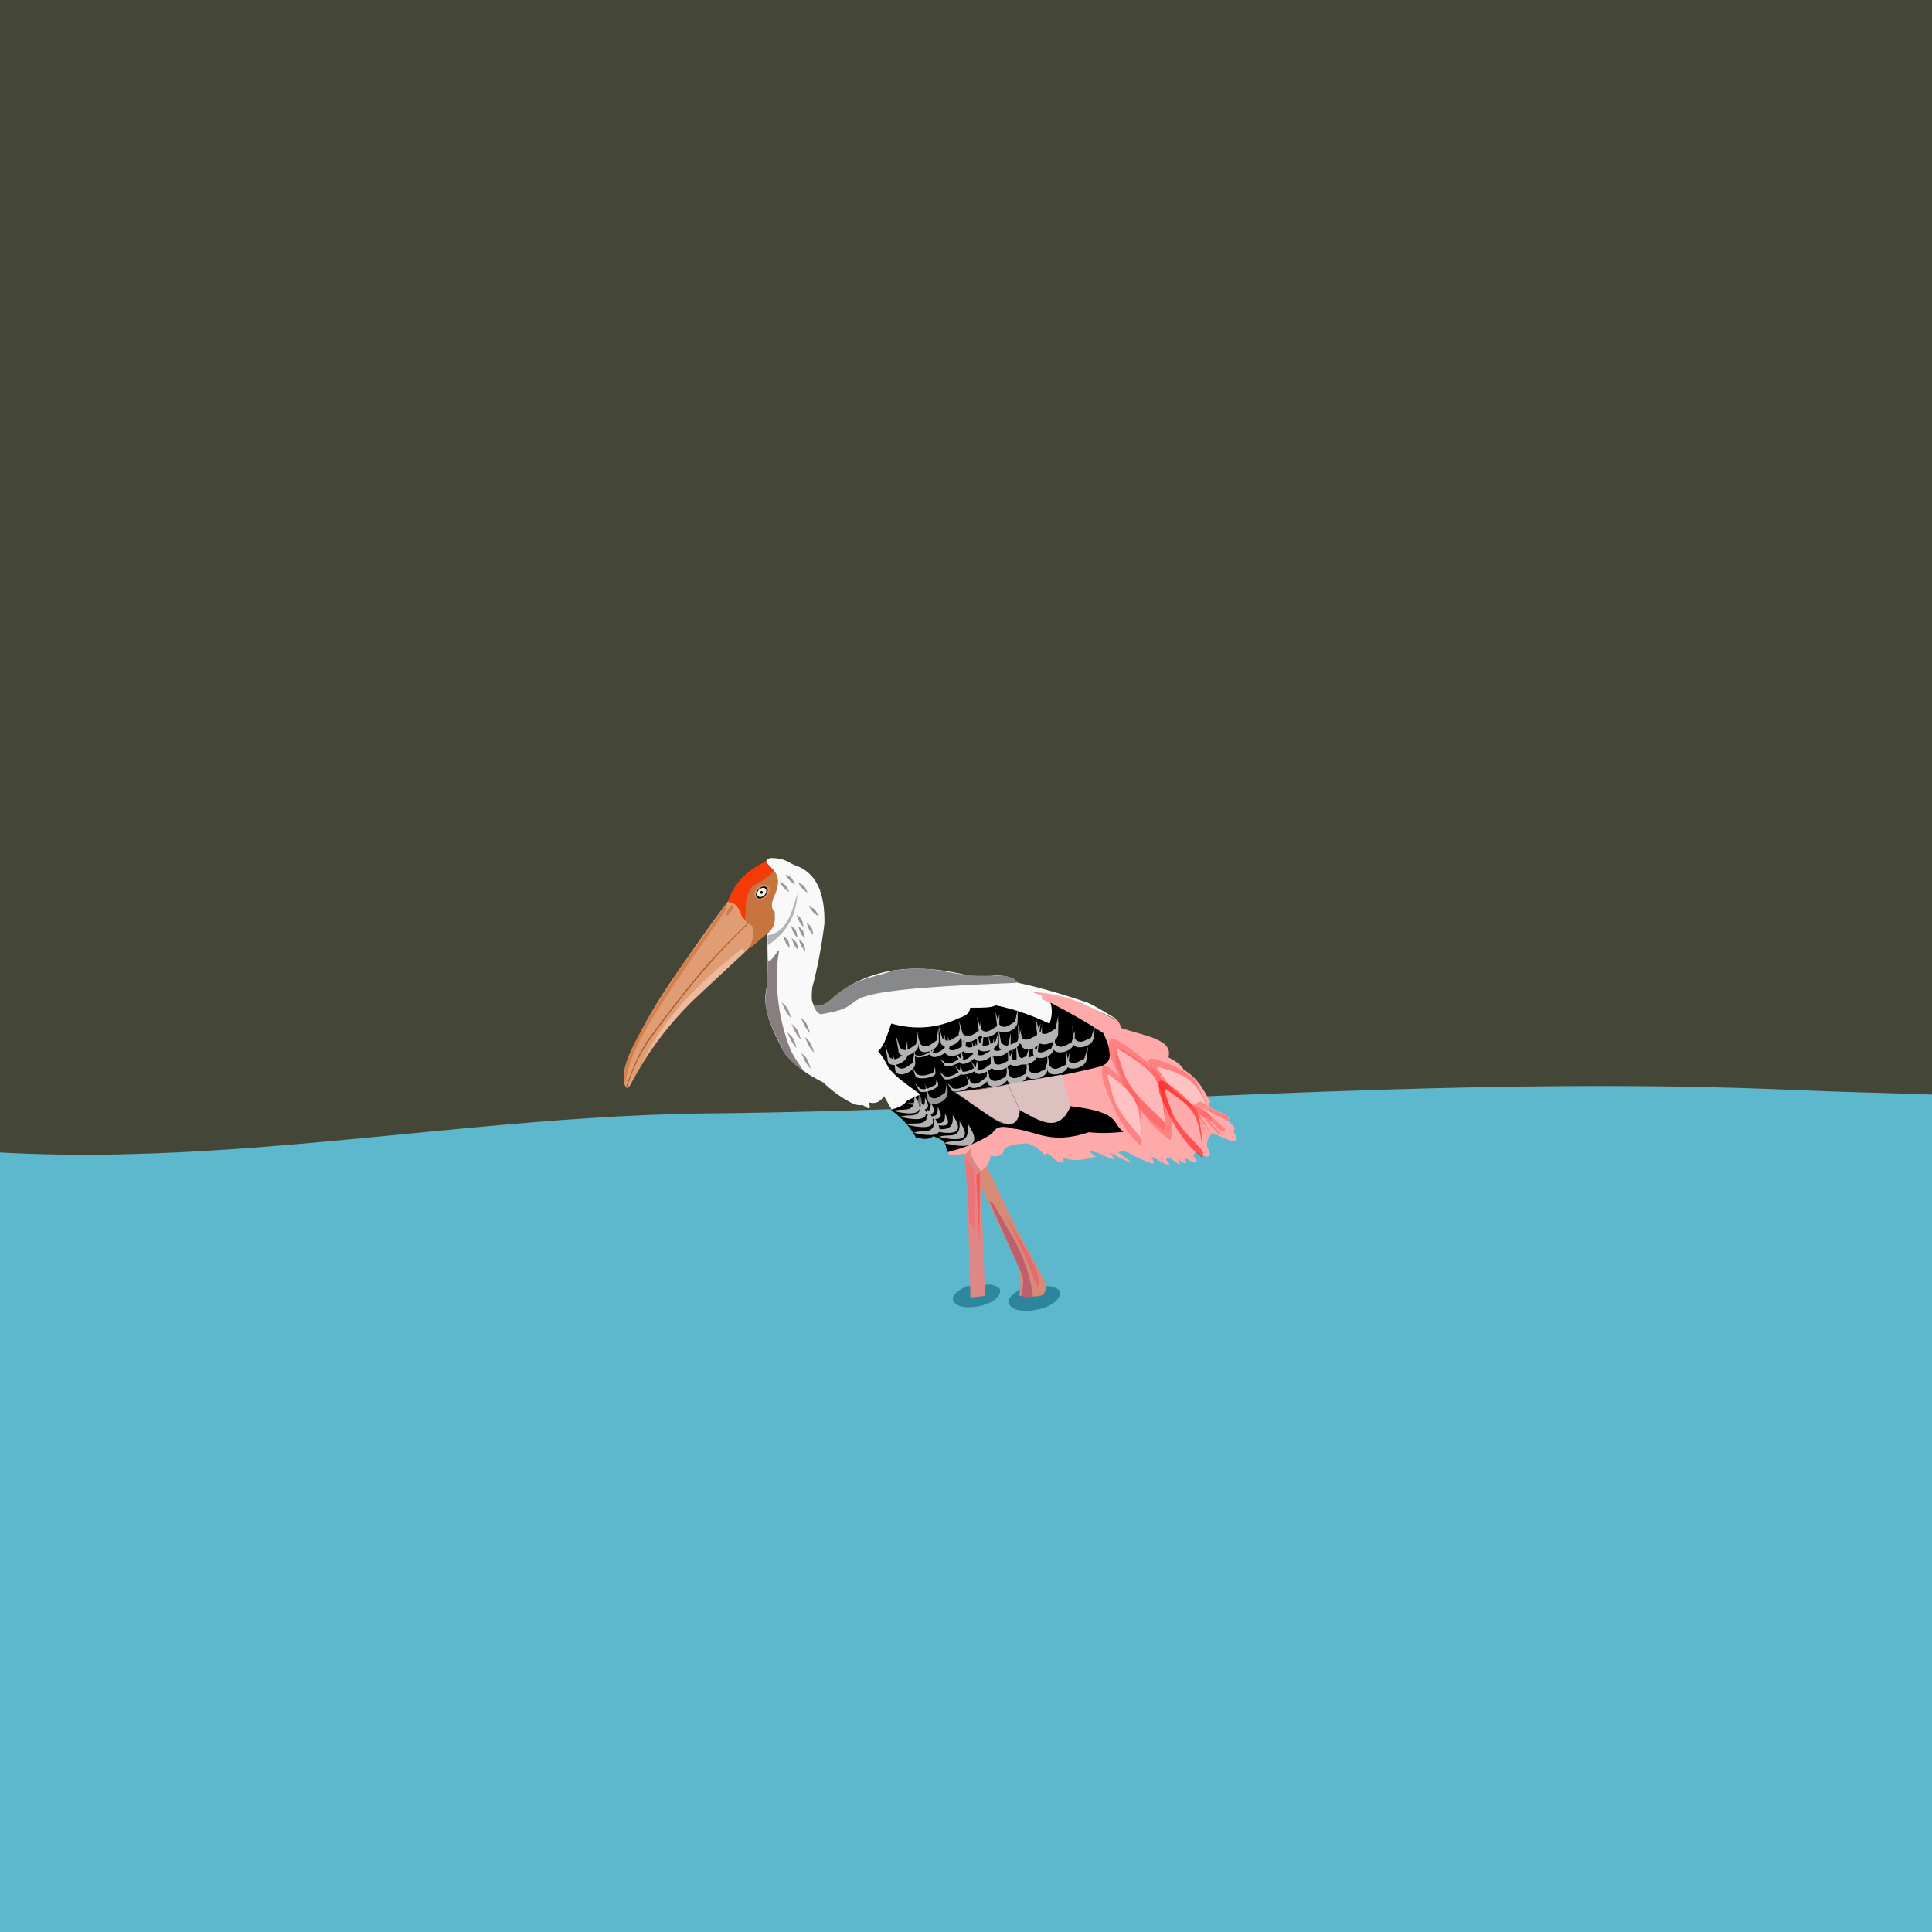 <?xml version="1.0" encoding="UTF-8" standalone="no"?>
<svg
   xmlns:dc="http://purl.org/dc/elements/1.1/"
   xmlns:cc="http://creativecommons.org/ns#"
   xmlns:rdf="http://www.w3.org/1999/02/22-rdf-syntax-ns#"
   xmlns:svg="http://www.w3.org/2000/svg"
   xmlns="http://www.w3.org/2000/svg"
   xmlns:sodipodi="http://sodipodi.sourceforge.net/DTD/sodipodi-0.dtd"
   xmlns:inkscape="http://www.inkscape.org/namespaces/inkscape"
   width="210mm"
   height="210mm"
   viewBox="0 0 210 210"
   version="1.1"
   id="svg8"
   inkscape:version="1.0 (4035a4fb49, 2020-05-01)"
   sodipodi:docname="painted-stork-1.svg"
   inkscape:export-filename="D:\InkScape\birds\Painter-Stork\painted-stork.png"
   inkscape:export-xdpi="483.80951"
   inkscape:export-ydpi="483.80951">
  <rect x="0" y="0" width="210" height="210" fill="#333333" stroke="none"/>
  <defs
     id="defs2" />
  <sodipodi:namedview
     id="base"
     pagecolor="#ffffff"
     bordercolor="#666666"
     borderopacity="1.0"
     inkscape:pageopacity="0.0"
     inkscape:pageshadow="2"
     inkscape:zoom="0.49497475"
     inkscape:cx="305.40144"
     inkscape:cy="405.49772"
     inkscape:document-units="mm"
     inkscape:current-layer="layer8"
     inkscape:document-rotation="0"
     showgrid="false"
     inkscape:window-width="1920"
     inkscape:window-height="1027"
     inkscape:window-x="-8"
     inkscape:window-y="-8"
     inkscape:window-maximized="1"
     inkscape:object-paths="true"
     inkscape:snap-intersection-paths="false"
     width="210mm"
     inkscape:snap-others="false"
     inkscape:snap-nodes="false" />
  <g
     inkscape:groupmode="layer"
     id="layer8"
     inkscape:label="background"
     style="display:inline;opacity:0.959">
    <path
       style="fill:#454837;stroke:#ed0a0a;stroke-width:0;stroke-linecap:butt;stroke-linejoin:miter;stroke-miterlimit:4;stroke-dasharray:none;stroke-opacity:1"
       d="M -15.502,134.517 230.943,126.708 231.455,-8.681 -17.373,-6.891 V 136.307 Z"
       id="path2408" />
    <path
       style="fill:#5fbcd3;stroke:#000000;stroke-width:0;stroke-linecap:butt;stroke-linejoin:miter;stroke-miterlimit:4;stroke-dasharray:none;stroke-opacity:1"
       d="m -26.46,121.02 c 35.592,9.929 68.957,0.362 103.433,0 39.738,-0.417 79.486,-4.307 119.202,-2.5 11.705,0.533 36.625,0.439 35.012,3.929 l 0.267,92.503 -258.182,0.714 z"
       id="path2404"
       sodipodi:nodetypes="caacccc" />
    <path
       style="fill:#2d899f;fill-opacity:0.961;stroke:#000000;stroke-width:0;stroke-linecap:butt;stroke-linejoin:miter;stroke-miterlimit:4;stroke-dasharray:none;stroke-opacity:1"
       d="m 105.019,139.82 c 0,0 -1.639,0.788 -1.444,1.439 0.308,1.031 2.12,0.919 3.162,0.649 0.84,-0.217 2.069,-0.831 1.976,-1.694 -0.044,-0.412 -1.093,-0.59 -1.093,-0.59 z"
       id="path2434"
       sodipodi:nodetypes="caaacc" />
    <path
       style="opacity:0.72;fill:#005a70;fill-opacity:0.722;stroke:#000000;stroke-width:0;stroke-linecap:butt;stroke-linejoin:miter;stroke-miterlimit:4;stroke-dasharray:none;stroke-opacity:1"
       d="m 111.191,140.007 c 0,0 -1.784,0.858 -1.572,1.567 0.336,1.122 2.308,1 3.443,0.707 0.915,-0.236 2.252,-0.905 2.152,-1.844 -0.048,-0.448 -1.19,-0.643 -1.19,-0.643 z"
       id="path2434-9"
       sodipodi:nodetypes="caaacc" />
  </g>
  <g
     inkscape:groupmode="layer"
     id="layer7"
     inkscape:label="legs"
     style="display:inline;opacity:1">
    <path
       style="fill:#d58b74;fill-opacity:1;stroke:#000000;stroke-width:0;stroke-linecap:butt;stroke-linejoin:miter;stroke-miterlimit:4;stroke-dasharray:none;stroke-opacity:1"
       d="m 106.665,125.751 c 0.957,1.639 1.827,3.543 2.697,5.444 1.351,2.901 2.801,5.455 4.238,8.056 0.117,0.346 0.253,0.677 -0.151,1.457 -0.786,0.385 -1.755,0.158 -2.663,0.134 0.277,-1.422 0.162,-2.827 -0.586,-4.204 l -4.79,-10.318 z"
       id="path1722"
       sodipodi:nodetypes="cccccccc" />
    <path
       style="fill:#de8787;stroke:#000000;stroke-width:0;stroke-linecap:butt;stroke-linejoin:miter;stroke-miterlimit:4;stroke-dasharray:none;stroke-opacity:1"
       d="m 104.588,125.282 c 0.65,0.466 0.651,9.835 0.904,15.744 l 1.574,-0.167 c -0.166,-4.673 -0.346,-9.458 -0.452,-13.651 l -0.871,-2.931 z"
       id="path1716"
       sodipodi:nodetypes="cccccc" />
    <path
       style="fill:#ee7377;fill-opacity:1;stroke:#000000;stroke-width:0;stroke-linecap:butt;stroke-linejoin:miter;stroke-miterlimit:4;stroke-dasharray:none;stroke-opacity:1"
       d="m 104.94,126.086 c 0.473,0.248 0.596,0.705 0.871,1.072 0.202,2.183 0.142,4.366 0.184,6.549 l -0.636,-0.905 z"
       id="path1718"
       sodipodi:nodetypes="ccccc" />
    <path
       style="fill:#ff5555;stroke:#000000;stroke-width:0;stroke-linecap:butt;stroke-linejoin:miter;stroke-miterlimit:4;stroke-dasharray:none;stroke-opacity:1"
       d="m 106.515,127.426 -0.402,0.268 0.335,7.571 z"
       id="path1720" />
    <path
       style="fill:#e46c6e;fill-opacity:1;stroke:#000000;stroke-width:0;stroke-linecap:butt;stroke-linejoin:miter;stroke-miterlimit:4;stroke-dasharray:none;stroke-opacity:1"
       d="m 109.142,131.801 c 1.172,2.494 2.552,5.008 3.316,7.461 l 0.403,0.71 c -0.035,-0.579 0.236,-0.518 -0.237,-2.013 -0.869,-1.98 -2.296,-4.1 -3.482,-6.159 z"
       id="path1724"
       sodipodi:nodetypes="ccccc" />
    <path
       style="fill:#be5e6f;fill-opacity:1;stroke:#000000;stroke-width:0;stroke-linecap:butt;stroke-linejoin:miter;stroke-miterlimit:4;stroke-dasharray:none;stroke-opacity:1"
       d="m 111.013,140.802 c 0.219,0.288 0.73,0.2 1.255,0.095 -0.144,-1.35 -0.543,-2.7 -1.042,-4.051 -0.911,-2.195 -1.996,-3.81 -3.032,-5.59 -0.076,-0.237 -0.251,-0.474 -0.639,-0.711 1.063,2.502 2.376,5.379 3.6,8.125 0.192,1.15 -0.09,1.429 -0.142,2.132 z"
       id="path1726"
       sodipodi:nodetypes="ccccccc" />
  </g>
  <g
     inkscape:groupmode="layer"
     id="layer2"
     inkscape:label="beak"
     style="display:inline;opacity:1">
    <path
       style="fill:#e09c72;fill-opacity:1;stroke:#000000;stroke-width:0;stroke-linecap:butt;stroke-linejoin:miter;stroke-miterlimit:4;stroke-dasharray:none;stroke-opacity:1"
       d="m 79.113,97.997 c -1.787,2.314 -3.518,4.852 -5.263,7.334 -1.66,2.39 -3.21,4.818 -4.493,7.334 -1.661,3.064 -1.65,4.17 -1.51,5.125 0.149,0.243 0.192,0.783 0.636,0.201 2.048,-3.879 4.312,-6.709 6.671,-9.075 l 6.334,-5.926 c 0.275,-0.481 0.511,-1.029 0.303,-2.345 C 81.165,100.168 80.527,99.695 80.486,99.003 80.006,98.118 79.562,98.126 79.113,97.997 Z"
       id="path1932"
       sodipodi:nodetypes="cccccccccc" />
    <path
       style="fill:#a95e2b;fill-opacity:1;stroke:#000000;stroke-width:0;stroke-linecap:butt;stroke-linejoin:miter;stroke-miterlimit:4;stroke-dasharray:none;stroke-opacity:1"
       d="m 81.306,100.326 c -4.425,4.073 -7.34,7.935 -10.961,12.808 -1.1,1.692 -1.697,3.318 -2.314,5.04 l 0.086,0.056 c 0.582,-1.691 1.206,-3.329 2.382,-5.049 3.271,-4.54 6.823,-9.018 10.882,-12.805 z"
       id="path1934"
       sodipodi:nodetypes="ccccccc" />
    <path
       style="opacity:0.313;fill:#c12400;fill-opacity:1;stroke:#000000;stroke-width:0;stroke-linecap:butt;stroke-linejoin:miter;stroke-miterlimit:4;stroke-dasharray:none;stroke-opacity:1"
       d="m 79.682,98.382 c -0.392,-0.033 -0.865,0.993 -0.695,1.114 0.322,-0.014 0.828,-1.001 0.695,-1.114 z"
       id="path1732"
       sodipodi:nodetypes="ccc" />
    <path
       style="opacity:0.313;fill:#ffffff;fill-opacity:1;stroke:#000000;stroke-width:0;stroke-linecap:butt;stroke-linejoin:miter;stroke-miterlimit:4;stroke-dasharray:none;stroke-opacity:1"
       d="m 80.741,103.068 c -4.639,3.522 -8.616,7.663 -10.825,12.199 3.269,-5.028 7.171,-8.163 11.038,-11.749 z"
       id="path1736"
       sodipodi:nodetypes="cccc" />
    <path
       style="display:inline;opacity:0.313;fill:#b44800;fill-opacity:1;stroke:#000000;stroke-width:0;stroke-linecap:butt;stroke-linejoin:miter;stroke-miterlimit:4;stroke-dasharray:none;stroke-opacity:1"
       d="m 78.476,98.918 -2.496,3.584 c -2.212,2.802 -3.915,5.725 -5.779,8.609 -1.204,2.244 -2.725,4.372 -2.228,6.733 0.251,-2.454 1.566,-4.829 2.613,-6.65 2.507,-4.06 5.349,-8.048 8.157,-12.043 0.387,-0.718 0.243,-0.811 0.285,-1.122 z"
       id="path1734"
       sodipodi:nodetypes="cccccccc" />
  </g>
  <g
     inkscape:groupmode="layer"
     id="layer3"
     inkscape:label="head"
     style="display:inline;opacity:1">
    <path
       style="fill:#c8743f;fill-opacity:1;stroke:#ce823c;stroke-width:0;stroke-linecap:butt;stroke-linejoin:miter;stroke-miterlimit:4;stroke-dasharray:none;stroke-opacity:1"
       d="m 83.202,93.661 c -2.131,1.097 -3.504,2.54 -4.072,4.353 0.608,0.078 1.078,0.392 1.373,1.006 0.023,0.612 0.674,1.134 1.306,1.659 0.144,1.244 -0.124,1.764 -0.319,2.412 0.903,-0.766 1.863,-1.576 2.379,-2.042 0.301,-0.522 0.409,-1.164 0.353,-1.909 -0.484,-0.48 -0.34,-0.96 -0.167,-1.441 0.769,-1.438 0.909,-2.82 -0.852,-4.037 z"
       id="path2760"
       sodipodi:nodetypes="ccccccccc" />
    <path
       style="fill:#ce8f56;fill-opacity:1;fill-rule:evenodd;stroke:#000000;stroke-width:0;stroke-miterlimit:4;stroke-dasharray:none"
       id="path2764"
       sodipodi:type="arc"
       sodipodi:cx="-6.8501863"
       sodipodi:cy="127.33994"
       sodipodi:rx="0.94599098"
       sodipodi:ry="0.6955747"
       sodipodi:start="0"
       sodipodi:end="6.2826792"
       sodipodi:arc-type="slice"
       d="m -5.904,127.34 a 0.946,0.696 0 0 1 -0.946,0.696 0.946,0.696 0 0 1 -0.946,-0.695 0.946,0.696 0 0 1 0.946,-0.696 0.946,0.696 0 0 1 0.946,0.695 l -0.946,3.5e-4 z"
       transform="rotate(-43.583)" />
    <path
       id="path2766-3"
       style="opacity:1;fill:#000000;fill-opacity:1;fill-rule:evenodd;stroke:#000000;stroke-width:0.037;stroke-miterlimit:4;stroke-dasharray:none"
       d="m 82.921,96.402 a 0.477,0.733 42.865 0 0 -0.463,0.287 0.477,0.733 42.865 0 0 -0.149,0.862 0.477,0.733 42.865 0 0 0.848,-0.213 0.477,0.733 42.865 0 0 0.149,-0.862 l -0.097,0.105 a 0.369,0.567 42.865 0 1 -0.127,0.655 0.369,0.567 42.865 0 1 -0.656,0.165 0.369,0.567 42.865 0 1 0.115,-0.667 0.369,0.567 42.865 0 1 0.656,-0.165 l -0.386,0.416 0.386,-0.416 a 0.369,0.567 42.865 0 1 0.012,0.011 l 0.097,-0.105 a 0.477,0.733 42.865 0 0 -0.386,-0.073 z" />
    <path
       style="opacity:1;fill:#f2f2f2;fill-opacity:1;fill-rule:evenodd;stroke:#000000;stroke-width:0;stroke-miterlimit:4;stroke-dasharray:none"
       id="path2764-3"
       sodipodi:type="arc"
       sodipodi:cx="-6.9011707"
       sodipodi:cy="127.3502"
       sodipodi:rx="0.56471479"
       sodipodi:ry="0.41522792"
       sodipodi:start="0"
       sodipodi:end="6.2826792"
       sodipodi:arc-type="slice"
       d="m -6.336,127.35 a 0.565,0.415 0 0 1 -0.565,0.415 0.565,0.415 0 0 1 -0.565,-0.415 0.565,0.415 0 0 1 0.565,-0.415 0.565,0.415 0 0 1 0.565,0.415 l -0.565,2.1e-4 z"
       transform="rotate(-43.583)" />
    <path
       style="fill:#000000;fill-opacity:1;fill-rule:evenodd;stroke:#000000;stroke-width:0.033;stroke-miterlimit:4;stroke-dasharray:none"
       id="path2789"
       sodipodi:type="arc"
       sodipodi:cx="82.773087"
       sodipodi:cy="96.99807"
       sodipodi:rx="0.12555093"
       sodipodi:ry="0.13824557"
       sodipodi:start="0"
       sodipodi:end="6.2826792"
       sodipodi:arc-type="slice"
       d="m 82.899,96.998 a 0.126,0.138 0 0 1 -0.126,0.138 0.126,0.138 0 0 1 -0.126,-0.138 0.126,0.138 0 0 1 0.126,-0.138 0.126,0.138 0 0 1 0.126,0.138 l -0.126,7e-5 z" />
    <path
       style="fill:#f33a07;fill-opacity:1;stroke:#000000;stroke-width:0;stroke-linecap:butt;stroke-linejoin:miter;stroke-miterlimit:4;stroke-dasharray:none;stroke-opacity:1"
       d="m 83.178,93.664 c -2.694,1.298 -3.466,2.834 -4.048,4.35 0.459,0.187 0.879,-0.05 1.457,1.409 -0.023,0.174 0.188,0.347 0.379,0.521 0.213,-1.205 -0.169,-2.347 0.829,-3.636 0.794,-0.418 1.59,-0.819 2.323,-1.667 -0.151,-0.225 -0.512,-0.527 -0.94,-0.978 z"
       id="path1741"
       sodipodi:nodetypes="ccccccc" />
  </g>
  <g
     inkscape:groupmode="layer"
     id="layer4"
     inkscape:label="neck"
     style="display:inline;opacity:1">
    <path
       style="fill:#f9f9f9;fill-opacity:1;stroke:#000000;stroke-width:0;stroke-linecap:butt;stroke-linejoin:miter;stroke-miterlimit:4;stroke-dasharray:none;stroke-opacity:1"
       d="m 83.252,93.694 c 0.076,-0.168 0.077,-0.353 0.536,-0.435 1.437,7.96e-4 1.83,0.425 2.495,0.738 2.561,0.818 3.385,3.204 3.33,6.383 -0.317,2.542 -0.758,4.867 -1.327,6.967 -0.087,1.282 -0.306,2.715 1.691,1.609 4.025,-3.825 9.343,-4.413 15.511,-2.873 0.949,0.093 1.909,0.07 2.881,-0.082 1.98,0.176 1.854,0.522 2.294,0.822 3.153,0.693 5.37,1.429 7.586,2.164 1.31,0.637 2.24,1.274 3.332,1.911 -1.368,-0.626 -3.148,-1.367 -4.103,-1.878 -1.363,-0.413 -2.651,-0.873 -4.354,-1.074 l -1.055,-0.202 1.136,0.438 c 0.195,0.244 0.082,0.293 0.047,0.391 0.568,0.194 0.787,0.387 1.03,0.581 0.224,1.225 -0.025,1.56 -0.131,2.167 -0.715,-0.308 -1.233,-0.616 -2.226,-0.925 -0.92,-0.34 -2.331,-0.68 -3.754,-1.02 -0.76,0.353 -1.752,0.195 -2.653,0.236 -0.162,0.452 -0.4,0.879 -1.185,1.113 -2.16,1.049 -4.616,1.324 -7.438,0.636 -0.302,0.997 -0.555,2 -1.375,2.937 0.767,0.65 0.829,1.167 1.137,1.731 1.041,1.027 2.293,1.983 3.516,2.95 l -1.541,0.669 c -0.705,0.881 -1.105,0.749 -1.642,1.071 l -0.904,-1.575 c -0.407,0.634 -0.953,0.888 -1.675,0.669 0.412,1.105 -0.209,0.547 -0.637,0.301 -0.562,0.061 -0.854,-0.08 -1.172,-0.202 -1.382,-0.731 -2.329,-1.484 -3.114,-2.246 -1.978,-0.988 -3.38,-2.075 -4.253,-3.251 -1.066,-2.078 -2.173,-4.155 -2.04,-6.232 0.411,-2.331 0.196,-4.483 0.204,-6.7 0.471,-0.409 0.941,-0.82 0.797,-2.37 -0.527,-0.477 -0.285,-1.218 0.094,-2.007 0.805,-2.062 -0.319,-2.574 -1.038,-3.412 z"
       id="path2792"
       sodipodi:nodetypes="ccccccccccccccccccccccccccccccccccccccc" />
    <path
       style="fill:#b3b3b3;stroke:#000000;stroke-width:0;stroke-linecap:butt;stroke-linejoin:miter;stroke-miterlimit:4;stroke-dasharray:none;stroke-opacity:1"
       d="m 83.451,101.682 c 2.18,-0.411 2.602,-2.579 3.233,-4.539 -0.137,2.147 -0.954,4.094 -3.233,5.611 -0.027,-0.331 -0.036,-0.678 0,-1.072 z"
       id="path1728"
       sodipodi:nodetypes="cccc" />
    <path
       style="fill:#887e7f;fill-opacity:1;stroke:#000000;stroke-width:0;stroke-linecap:butt;stroke-linejoin:miter;stroke-miterlimit:4;stroke-dasharray:none;stroke-opacity:1"
       d="m 83.465,104.264 c -0.024,1.423 -0.069,2.823 -0.249,4.074 -0.18,2.099 1.1,4.035 1.978,6.017 0.513,0.834 1.362,1.484 2.215,2.132 -0.483,-0.741 -1.145,-1.583 -1.515,-2.483 -1.418,-3.452 -1.745,-7.764 -1.226,-10.562 0.14,-0.752 -1.021,1.643 -1.203,0.823 z"
       id="path1730"
       sodipodi:nodetypes="ccccssc" />
    <path
       style="fill:#9e9690;fill-opacity:1;stroke:#000000;stroke-width:0;stroke-linecap:butt;stroke-linejoin:miter;stroke-miterlimit:4;stroke-dasharray:none;stroke-opacity:1"
       d="m 86.047,101.955 c 0,0 0.164,0.564 0.308,0.817 0.11,0.193 0.415,0.521 0.415,0.521 0,0 -0.064,-0.573 -0.201,-0.817 -0.121,-0.214 -0.521,-0.521 -0.521,-0.521 z"
       id="path2155"
       sodipodi:nodetypes="cacac" />
    <path
       style="display:inline;opacity:1;fill:#9e9690;fill-opacity:1;stroke:#000000;stroke-width:0;stroke-linecap:butt;stroke-linejoin:miter;stroke-miterlimit:4;stroke-dasharray:none;stroke-opacity:1"
       d="m 86.817,102.068 c 0,0 0.164,0.564 0.308,0.817 0.11,0.193 0.415,0.521 0.415,0.521 0,0 -0.064,-0.573 -0.201,-0.817 -0.121,-0.214 -0.521,-0.521 -0.521,-0.521 z"
       id="path2155-1"
       sodipodi:nodetypes="cacac" />
    <path
       style="display:inline;opacity:1;fill:#9e9690;fill-opacity:1;stroke:#000000;stroke-width:0;stroke-linecap:butt;stroke-linejoin:miter;stroke-miterlimit:4;stroke-dasharray:none;stroke-opacity:1"
       d="m 86.763,100.682 c 0,0 0.164,0.564 0.308,0.817 0.11,0.193 0.415,0.521 0.415,0.521 0,0 -0.064,-0.573 -0.201,-0.817 -0.121,-0.214 -0.521,-0.521 -0.521,-0.521 z"
       id="path2155-1-0"
       sodipodi:nodetypes="cacac" />
    <path
       style="display:inline;opacity:1;fill:#9e9690;fill-opacity:1;stroke:#000000;stroke-width:0;stroke-linecap:butt;stroke-linejoin:miter;stroke-miterlimit:4;stroke-dasharray:none;stroke-opacity:1"
       d="m 85.97,100.611 c 0,0 0.164,0.564 0.308,0.817 0.11,0.193 0.415,0.521 0.415,0.521 0,0 -0.064,-0.573 -0.201,-0.817 -0.121,-0.214 -0.521,-0.521 -0.521,-0.521 z"
       id="path2155-1-5"
       sodipodi:nodetypes="cacac" />
    <path
       style="display:inline;opacity:1;fill:#9e9690;fill-opacity:1;stroke:#000000;stroke-width:0;stroke-linecap:butt;stroke-linejoin:miter;stroke-miterlimit:4;stroke-dasharray:none;stroke-opacity:1"
       d="m 86.609,99.426 c 0,0 0.164,0.564 0.308,0.817 0.11,0.193 0.415,0.521 0.415,0.521 0,0 -0.064,-0.573 -0.201,-0.817 -0.121,-0.214 -0.521,-0.521 -0.521,-0.521 z"
       id="path2155-1-5-3"
       sodipodi:nodetypes="cacac" />
    <path
       style="display:inline;opacity:1;fill:#9e9690;fill-opacity:1;stroke:#000000;stroke-width:0;stroke-linecap:butt;stroke-linejoin:miter;stroke-miterlimit:4;stroke-dasharray:none;stroke-opacity:1"
       d="m 87.675,100.291 c 0,0 0.164,0.564 0.308,0.817 0.11,0.193 0.415,0.521 0.415,0.521 0,0 -0.064,-0.573 -0.201,-0.817 -0.121,-0.214 -0.521,-0.521 -0.521,-0.521 z"
       id="path2155-1-5-3-0"
       sodipodi:nodetypes="cacac" />
    <path
       style="display:inline;opacity:1;fill:#9e9690;fill-opacity:1;stroke:#000000;stroke-width:0;stroke-linecap:butt;stroke-linejoin:miter;stroke-miterlimit:4;stroke-dasharray:none;stroke-opacity:1"
       d="m 85.129,101.712 c 0,0 0.164,0.564 0.308,0.817 0.11,0.193 0.415,0.521 0.415,0.521 0,0 -0.064,-0.573 -0.201,-0.817 -0.121,-0.214 -0.521,-0.521 -0.521,-0.521 z"
       id="path2155-1-5-3-0-6"
       sodipodi:nodetypes="cacac" />
    <path
       style="display:inline;opacity:1;fill:#9e9690;fill-opacity:1;stroke:#000000;stroke-width:0;stroke-linecap:butt;stroke-linejoin:miter;stroke-miterlimit:4;stroke-dasharray:none;stroke-opacity:1"
       d="m 86.036,111.279 c 0,0 0.315,0.761 0.515,1.089 0.153,0.25 0.512,0.653 0.512,0.653 0,0 -0.233,-0.792 -0.426,-1.109 -0.169,-0.278 -0.601,-0.633 -0.601,-0.633 z"
       id="path2155-1-5-3-0-6-1"
       sodipodi:nodetypes="cacac" />
    <path
       style="display:inline;opacity:1;fill:#9e9690;fill-opacity:1;stroke:#000000;stroke-width:0;stroke-linecap:butt;stroke-linejoin:miter;stroke-miterlimit:4;stroke-dasharray:none;stroke-opacity:1"
       d="m 84.972,108.942 c 0,0 0.315,0.761 0.515,1.089 0.153,0.25 0.512,0.653 0.512,0.653 0,0 -0.233,-0.792 -0.426,-1.109 -0.169,-0.278 -0.601,-0.633 -0.601,-0.633 z"
       id="path2155-1-5-3-0-6-1-9"
       sodipodi:nodetypes="cacac" />
    <path
       style="display:inline;opacity:1;fill:#9e9690;fill-opacity:1;stroke:#000000;stroke-width:0;stroke-linecap:butt;stroke-linejoin:miter;stroke-miterlimit:4;stroke-dasharray:none;stroke-opacity:1"
       d="m 87.032,110.576 c 0,0 0.315,0.761 0.515,1.089 0.153,0.25 0.512,0.653 0.512,0.653 0,0 -0.233,-0.792 -0.426,-1.109 -0.169,-0.278 -0.601,-0.633 -0.601,-0.633 z"
       id="path2155-1-5-3-0-6-1-9-9"
       sodipodi:nodetypes="cacac" />
    <path
       style="display:inline;opacity:1;fill:#9e9690;fill-opacity:1;stroke:#000000;stroke-width:0;stroke-linecap:butt;stroke-linejoin:miter;stroke-miterlimit:4;stroke-dasharray:none;stroke-opacity:1"
       d="m 85.583,112.209 c 0,0 0.315,0.761 0.515,1.089 0.153,0.25 0.512,0.653 0.512,0.653 0,0 -0.233,-0.792 -0.426,-1.109 -0.169,-0.278 -0.601,-0.633 -0.601,-0.633 z"
       id="path2155-1-5-3-0-6-1-9-9-0"
       sodipodi:nodetypes="cacac" />
    <path
       style="display:inline;opacity:1;fill:#9e9690;fill-opacity:1;stroke:#000000;stroke-width:0;stroke-linecap:butt;stroke-linejoin:miter;stroke-miterlimit:4;stroke-dasharray:none;stroke-opacity:1"
       d="m 87.476,112.711 c 0,0 0.315,0.761 0.515,1.089 0.153,0.25 0.512,0.653 0.512,0.653 0,0 -0.233,-0.792 -0.426,-1.109 -0.169,-0.278 -0.601,-0.633 -0.601,-0.633 z"
       id="path2155-1-5-3-0-6-1-9-9-0-3"
       sodipodi:nodetypes="cacac" />
    <path
       style="display:inline;opacity:1;fill:#9e9690;fill-opacity:1;stroke:#000000;stroke-width:0;stroke-linecap:butt;stroke-linejoin:miter;stroke-miterlimit:4;stroke-dasharray:none;stroke-opacity:1"
       d="m 87.096,114.443 c 0,0 0.315,0.761 0.515,1.089 0.153,0.25 0.512,0.653 0.512,0.653 0,0 -0.233,-0.792 -0.426,-1.109 -0.169,-0.278 -0.601,-0.633 -0.601,-0.633 z"
       id="path2155-1-5-3-0-6-1-9-9-0-3-2"
       sodipodi:nodetypes="cacac" />
    <path
       style="display:inline;opacity:1;fill:#9e9690;fill-opacity:1;stroke:#000000;stroke-width:0;stroke-linecap:butt;stroke-linejoin:miter;stroke-miterlimit:4;stroke-dasharray:none;stroke-opacity:1"
       d="m 87.929,98.5 c 0,0 0.305,0.502 0.509,0.71 0.156,0.158 0.535,0.396 0.535,0.396 0,0 -0.21,-0.537 -0.406,-0.737 -0.172,-0.176 -0.638,-0.369 -0.638,-0.369 z"
       id="path2155-1-5-3-0-1"
       sodipodi:nodetypes="cacac" />
    <path
       style="display:inline;opacity:1;fill:#9e9690;fill-opacity:1;stroke:#000000;stroke-width:0;stroke-linecap:butt;stroke-linejoin:miter;stroke-miterlimit:4;stroke-dasharray:none;stroke-opacity:1"
       d="m 85.371,95.042 c 0,0 0.305,0.502 0.509,0.71 0.156,0.158 0.535,0.396 0.535,0.396 0,0 -0.21,-0.537 -0.406,-0.737 -0.172,-0.175 -0.638,-0.369 -0.638,-0.369 z"
       id="path2155-1-5-3-0-1-7"
       sodipodi:nodetypes="cacac" />
    <path
       style="display:inline;opacity:1;fill:#9e9690;fill-opacity:1;stroke:#000000;stroke-width:0;stroke-linecap:butt;stroke-linejoin:miter;stroke-miterlimit:4;stroke-dasharray:none;stroke-opacity:1"
       d="m 84.731,95.847 c 0,0 0.305,0.502 0.509,0.71 0.156,0.158 0.535,0.396 0.535,0.396 0,0 -0.21,-0.537 -0.406,-0.737 -0.172,-0.176 -0.638,-0.369 -0.638,-0.369 z"
       id="path2155-1-5-3-0-1-7-5"
       sodipodi:nodetypes="cacac" />
    <path
       style="display:inline;opacity:1;fill:#9e9690;fill-opacity:1;stroke:#000000;stroke-width:0;stroke-linecap:butt;stroke-linejoin:miter;stroke-miterlimit:4;stroke-dasharray:none;stroke-opacity:1"
       d="m 86.744,95.93 c 0,0 0.305,0.502 0.509,0.71 0.156,0.158 0.535,0.396 0.535,0.396 0,0 -0.21,-0.537 -0.406,-0.737 -0.172,-0.175 -0.638,-0.369 -0.638,-0.369 z"
       id="path2155-1-5-3-0-1-7-5-8"
       sodipodi:nodetypes="cacac" />
    <path
       style="fill:#868889;fill-opacity:1;stroke:#000000;stroke-width:0;stroke-linecap:butt;stroke-linejoin:miter;stroke-miterlimit:4;stroke-dasharray:none;stroke-opacity:1"
       d="m 88.45,109.195 c 0.585,0.371 1.036,-0.057 1.527,-0.239 2.797,-2.751 4.814,-2.592 7.11,-3.474 4.125,-0.534 5.43,0.215 7.834,0.465 2.086,0.295 4.063,-0.136 4.869,0.292 0.791,0.352 0.615,0.399 0.873,0.583 -23.788,0.881 -14.337,2.278 -21.435,3.418 -0.56,-0.032 -0.991,-1.347 -0.779,-1.045 z"
       id="path2397"
       sodipodi:nodetypes="cccccccc" />
  </g>
  <g
     inkscape:groupmode="layer"
     id="layer5"
     inkscape:label="body"
     style="display:inline;opacity:1">
    <path
       style="fill:#ffaaaa;stroke:#000000;stroke-width:0;stroke-linecap:butt;stroke-linejoin:miter;stroke-miterlimit:4;stroke-dasharray:none;stroke-opacity:1"
       d="m 97.007,120.693 c 1.169,0.965 2.183,1.925 2.643,2.868 0.679,0.293 1.267,0.17 1.836,-0.046 1.549,0.192 1.399,1.152 1.645,1.931 0.444,0.18 0.925,0.207 1.48,-0.058 0.41,0.212 0.623,-0.331 0.912,-0.58 -0.071,1.009 0.558,1.73 1.111,2.481 0.616,-0.378 0.959,-0.927 1.039,-1.641 0.705,0.062 1.347,0.051 1.415,-0.613 0.46,-0.693 1.568,-0.658 2.558,-0.757 1.262,0.398 1.446,0.853 1.942,1.292 0.134,-0.543 0.757,0.214 1.243,0.605 1.123,0.469 0.694,-0.088 0.723,-0.343 1.319,0.496 2.441,0.181 3.565,-0.129 -1.307,-0.883 -0.349,-0.549 0.391,-0.331 2.149,1.102 1.649,0.533 1.019,-0.118 3.978,2.018 2.093,0.792 0.995,3.3e-4 0.384,-0.185 0.874,-0.182 1.658,0.344 2.626,1.233 2.397,1.032 1.966,0.084 3.249,1.883 1.502,0.472 1.622,0.273 0.174,-0.213 0.374,-0.061 0.568,0.024 1.427,1.096 0.787,0.298 0.746,0.048 1.313,0.951 0.68,0.082 0.687,-0.189 1.802,1.029 1.353,0.378 0.936,-0.248 0.174,-0.234 0.291,-0.677 0.675,-0.13 1.195,0.517 1.298,0.176 0.96,-0.509 -0.361,-0.745 -0.037,-1.302 0.463,-1.812 2.392,1.112 3.192,1.435 2.203,-0.271 0.348,-0.062 0.297,-0.349 -0.58,-1.102 0.825,-0.287 -0.974,-0.921 -2.036,-1.458 -0.076,-0.214 -0.003,-0.386 0.166,-0.533 -0.715,-1.315 -1.403,-2.647 -2.9,-3.507 -0.249,-0.566 -0.95,-0.96 -1.657,-1.351 0.597,-2.005 -2.856,-2.364 -5.162,-3.189 -0.044,-0.279 -0.16,-0.559 -0.381,-0.838 -2.651,-1.069 -4.454,-2.747 -9.294,-3.095 1.068,0.32 1.273,0.563 1.072,0.771 l 1.097,0.562 c 0.143,1.059 -0.009,1.674 -0.219,2.202 -1.629,-0.769 -3.407,-1.489 -5.92,-1.971 -0.538,0.267 -1.513,0.308 -2.697,0.242 -0.109,0.634 -0.526,1.016 -1.249,1.147 -2.702,1.29 -5.056,1.1 -7.337,0.599 -0.318,1.102 -0.683,2.165 -1.375,2.956 0.534,0.587 0.798,1.173 1.121,1.759 1.251,1.34 2.34,1.998 3.491,2.916 -0.422,0.16 -0.99,0.435 -1.516,0.678 -0.224,0.505 -0.978,0.744 -1.625,1.038 z"
       id="path2795"
       sodipodi:nodetypes="cccccccccccccccccccccccccccccccccccccccccccccccc" />
    <path
       style="fill:#000000;stroke:#000000;stroke-width:0.133px;stroke-linecap:butt;stroke-linejoin:miter;stroke-opacity:1"
       d="m 119.872,112.343 c 1.695,3.513 -0.059,3.436 -1.399,3.789 -5.005,1.19 -9.876,1.849 -14.758,2.551 3.084,2.058 6.899,5.579 7.176,2.017 1.967,0.883 4.078,2.733 5.448,-0.4 5.44,0.654 4.44,1.74 5.613,2.679 -1.101,0.107 -2.25,0.165 -3.6,0.021 -4.215,1.418 -5.645,-0.145 -8.29,-0.407 -1.396,-0.412 -1.942,-0.022 -2.274,0.567 -1.409,0.936 -3.015,1.556 -4.738,1.987 -0.329,-0.577 0.156,-1.186 -1.634,-1.706 -0.696,0.509 -1.221,0.207 -1.8,0.165 -0.531,-1.016 -1.383,-2.004 -2.641,-2.957 0.579,-0.182 1.16,-0.317 1.709,-0.987 0.625,-0.314 1.05,-0.495 1.491,-0.686 -1.341,-1.006 -2.906,-2.011 -3.566,-3.017 -0.291,-0.558 -0.566,-1.117 -1.071,-1.675 0.701,-0.717 1.004,-1.869 1.375,-2.947 2.528,0.692 4.982,0.524 7.353,-0.616 0.604,-0.2 1.151,-0.454 1.257,-1.122 1.196,0.005 2.379,0.007 2.68,-0.267 2.523,0.515 4.241,1.268 5.928,2.03 0.192,-0.633 0.378,-1.272 0.169,-2.244 2.07,1.075 3.946,2.149 5.574,3.224 z"
       id="path2797"
       sodipodi:nodetypes="cccccccccccccccccccccccc" />
    <path
       style="opacity:1;fill:none;stroke:#000000;stroke-width:0.133px;stroke-linecap:butt;stroke-linejoin:miter;stroke-opacity:1"
       d="m 101.783,119.535 c 0.952,0.306 1.915,0.852 2.807,-0.295 l 1.622,1.351 -1.492,-0.901 c -1.187,1.242 -1.988,0.68 -2.771,0.034 l -0.118,-0.154 z"
       id="path2836"
       sodipodi:nodetypes="ccccccc" />
    <path
       style="opacity:1;fill:#b3b3b3;stroke:#000000;stroke-width:0;stroke-linecap:butt;stroke-linejoin:miter;stroke-miterlimit:4;stroke-dasharray:none;stroke-opacity:1"
       d="m 99.216,116.084 0.273,0.805 c -0.017,0.575 2.178,0.289 2.191,-0.213 0.002,-0.071 -0.036,-0.699 -0.036,-0.699 l -0.237,0.663 c -0.567,0.145 -1.115,0.447 -1.741,0.118 z"
       id="path208"
       sodipodi:nodetypes="ccscccc" />
    <path
       style="display:inline;opacity:1;fill:#b3b3b3;stroke:#000000;stroke-width:0;stroke-linecap:butt;stroke-linejoin:miter;stroke-miterlimit:4;stroke-dasharray:none;stroke-opacity:1"
       d="m 99.454,117.743 0.413,0.743 c 0.085,0.569 2.194,-0.106 2.117,-0.602 -0.01,-0.07 -0.16,-0.681 -0.16,-0.681 l -0.114,0.695 c -0.532,0.244 -1.017,0.639 -1.692,0.429 z"
       id="path208-3"
       sodipodi:nodetypes="ccscccc" />
    <path
       style="display:inline;opacity:1;fill:#b3b3b3;stroke:#000000;stroke-width:0;stroke-linecap:butt;stroke-linejoin:miter;stroke-miterlimit:4;stroke-dasharray:none;stroke-opacity:1"
       d="m 102.986,117.699 0.413,0.744 c 0.085,0.569 2.194,-0.106 2.117,-0.602 -0.011,-0.07 -0.16,-0.681 -0.16,-0.681 l -0.114,0.695 c -0.532,0.244 -1.017,0.639 -1.692,0.428 z"
       id="path208-3-7"
       sodipodi:nodetypes="ccscccc" />
    <path
       style="display:inline;opacity:1;fill:#b3b3b3;stroke:#000000;stroke-width:0;stroke-linecap:butt;stroke-linejoin:miter;stroke-miterlimit:4;stroke-dasharray:none;stroke-opacity:1"
       d="m 104.993,116.855 0.409,1.095 c 0.085,0.838 2.176,-0.156 2.1,-0.888 -0.011,-0.103 -0.159,-1.004 -0.159,-1.004 l -0.113,1.024 c -0.528,0.36 -1.008,0.942 -1.678,0.631 z"
       id="path208-3-7-9"
       sodipodi:nodetypes="ccscccc" />
    <path
       style="display:inline;opacity:1;fill:#b3b3b3;stroke:#000000;stroke-width:0;stroke-linecap:butt;stroke-linejoin:miter;stroke-miterlimit:4;stroke-dasharray:none;stroke-opacity:1"
       d="m 107.276,115.738 0.041,1.658 c -0.184,1.166 2.092,0.769 2.25,-0.25 0.023,-0.144 0.166,-1.422 0.166,-1.422 l -0.428,1.327 c -0.608,0.247 -1.242,0.814 -1.773,0.095 z"
       id="path208-3-7-9-3"
       sodipodi:nodetypes="ccscccc" />
    <path
       style="display:inline;opacity:1;fill:#b3b3b3;stroke:#000000;stroke-width:0;stroke-linecap:butt;stroke-linejoin:miter;stroke-miterlimit:4;stroke-dasharray:none;stroke-opacity:1"
       d="m 109.407,115.431 0.041,1.658 c -0.183,1.166 2.092,0.769 2.25,-0.25 0.023,-0.144 0.166,-1.422 0.166,-1.422 l -0.428,1.327 c -0.608,0.248 -1.242,0.814 -1.773,0.095 z"
       id="path208-3-7-9-3-5"
       sodipodi:nodetypes="ccscccc" />
    <path
       style="display:inline;opacity:1;fill:#b3b3b3;stroke:#000000;stroke-width:0;stroke-linecap:butt;stroke-linejoin:miter;stroke-miterlimit:4;stroke-dasharray:none;stroke-opacity:1"
       d="m 111.569,114.913 0.041,1.658 c -0.184,1.166 2.092,0.769 2.25,-0.25 0.022,-0.144 0.166,-1.422 0.166,-1.422 l -0.428,1.327 c -0.608,0.248 -1.242,0.814 -1.773,0.095 z"
       id="path208-3-7-9-3-5-1"
       sodipodi:nodetypes="ccscccc" />
    <path
       style="display:inline;opacity:1;fill:#b3b3b3;stroke:#000000;stroke-width:0;stroke-linecap:butt;stroke-linejoin:miter;stroke-miterlimit:4;stroke-dasharray:none;stroke-opacity:1"
       d="m 113.823,114.413 0.042,1.658 c -0.184,1.166 2.092,0.769 2.25,-0.25 0.022,-0.144 0.166,-1.422 0.166,-1.422 l -0.427,1.327 c -0.609,0.247 -1.242,0.814 -1.773,0.095 z"
       id="path208-3-7-9-3-5-1-5"
       sodipodi:nodetypes="ccscccc" />
    <path
       style="display:inline;opacity:1;fill:#b3b3b3;stroke:#000000;stroke-width:0;stroke-linecap:butt;stroke-linejoin:miter;stroke-miterlimit:4;stroke-dasharray:none;stroke-opacity:1"
       d="m 115.816,113.784 0.041,1.658 c -0.184,1.166 2.092,0.769 2.25,-0.25 0.022,-0.144 0.166,-1.422 0.166,-1.422 l -0.428,1.327 c -0.608,0.247 -1.242,0.814 -1.773,0.095 z"
       id="path208-3-7-9-3-5-1-5-2"
       sodipodi:nodetypes="ccscccc" />
    <path
       style="display:inline;opacity:1;fill:#b3b3b3;stroke:#000000;stroke-width:0;stroke-linecap:butt;stroke-linejoin:miter;stroke-miterlimit:4;stroke-dasharray:none;stroke-opacity:1"
       d="m 102.069,116.412 0.446,0.724 c 0.111,0.565 2.187,-0.203 2.088,-0.696 -0.014,-0.07 -0.19,-0.673 -0.19,-0.673 l -0.083,0.699 c -0.52,0.268 -0.987,0.684 -1.671,0.503 z"
       id="path208-3-0"
       sodipodi:nodetypes="ccscccc" />
    <path
       style="display:inline;opacity:1;fill:#b3b3b3;stroke:#000000;stroke-width:0;stroke-linecap:butt;stroke-linejoin:miter;stroke-miterlimit:4;stroke-dasharray:none;stroke-opacity:1"
       d="m 103.808,115.853 0.414,0.743 c 0.086,0.569 2.194,-0.11 2.116,-0.606 -0.011,-0.07 -0.161,-0.681 -0.161,-0.681 l -0.113,0.695 c -0.532,0.245 -1.016,0.641 -1.691,0.431 z"
       id="path208-3-7-5"
       sodipodi:nodetypes="ccscccc" />
    <path
       style="display:inline;opacity:1;fill:#b3b3b3;stroke:#000000;stroke-width:0;stroke-linecap:butt;stroke-linejoin:miter;stroke-miterlimit:4;stroke-dasharray:none;stroke-opacity:1"
       d="m 105.572,115.322 0.411,1.095 c 0.086,0.838 2.176,-0.159 2.098,-0.891 -0.011,-0.103 -0.161,-1.003 -0.161,-1.003 l -0.111,1.024 c -0.527,0.361 -1.007,0.944 -1.677,0.634 z"
       id="path208-3-7-9-8"
       sodipodi:nodetypes="ccscccc" />
    <path
       style="display:inline;opacity:1;fill:#b3b3b3;stroke:#000000;stroke-width:0;stroke-linecap:butt;stroke-linejoin:miter;stroke-miterlimit:4;stroke-dasharray:none;stroke-opacity:1"
       d="m 107.646,113.954 0.044,1.658 c -0.181,1.167 2.093,0.765 2.25,-0.254 0.023,-0.144 0.163,-1.422 0.163,-1.422 l -0.425,1.328 c -0.608,0.249 -1.241,0.817 -1.773,0.098 z"
       id="path208-3-7-9-3-1"
       sodipodi:nodetypes="ccscccc" />
    <path
       style="display:inline;opacity:1;fill:#b3b3b3;stroke:#000000;stroke-width:0;stroke-linecap:butt;stroke-linejoin:miter;stroke-miterlimit:4;stroke-dasharray:none;stroke-opacity:1"
       d="m 109.533,113.481 0.044,1.658 c -0.181,1.167 2.094,0.765 2.25,-0.254 0.022,-0.144 0.163,-1.422 0.163,-1.422 l -0.425,1.328 c -0.608,0.249 -1.241,0.816 -1.773,0.098 z"
       id="path208-3-7-9-3-5-0"
       sodipodi:nodetypes="ccscccc" />
    <path
       style="display:inline;opacity:1;fill:#b3b3b3;stroke:#000000;stroke-width:0;stroke-linecap:butt;stroke-linejoin:miter;stroke-miterlimit:4;stroke-dasharray:none;stroke-opacity:1"
       d="m 110.456,113.341 0.044,1.658 c -0.181,1.167 2.094,0.765 2.25,-0.254 0.022,-0.144 0.163,-1.422 0.163,-1.422 l -0.425,1.328 c -0.608,0.248 -1.241,0.816 -1.773,0.098 z"
       id="path208-3-7-9-3-5-1-1"
       sodipodi:nodetypes="ccscccc" />
    <path
       style="display:inline;opacity:1;fill:#b3b3b3;stroke:#000000;stroke-width:0;stroke-linecap:butt;stroke-linejoin:miter;stroke-miterlimit:4;stroke-dasharray:none;stroke-opacity:1"
       d="m 112.248,112.636 0.044,1.658 c -0.181,1.167 2.094,0.765 2.25,-0.254 0.022,-0.144 0.163,-1.422 0.163,-1.422 L 114.28,113.946 c -0.608,0.249 -1.241,0.817 -1.773,0.098 z"
       id="path208-3-7-9-3-5-1-5-6"
       sodipodi:nodetypes="ccscccc" />
    <path
       style="display:inline;opacity:1;fill:#b3b3b3;stroke:#000000;stroke-width:0;stroke-linecap:butt;stroke-linejoin:miter;stroke-miterlimit:4;stroke-dasharray:none;stroke-opacity:1"
       d="m 114.428,112.02 0.044,1.658 c -0.181,1.167 2.093,0.765 2.25,-0.254 0.022,-0.144 0.163,-1.422 0.163,-1.422 l -0.425,1.328 c -0.608,0.249 -1.241,0.817 -1.773,0.098 z"
       id="path208-3-7-9-3-5-1-5-2-4"
       sodipodi:nodetypes="ccscccc" />
    <path
       style="display:inline;opacity:1;fill:#b3b3b3;stroke:#000000;stroke-width:0;stroke-linecap:butt;stroke-linejoin:miter;stroke-miterlimit:4;stroke-dasharray:none;stroke-opacity:1"
       d="m 116.567,111.472 0.044,1.658 c -0.181,1.167 2.094,0.765 2.25,-0.254 0.022,-0.144 0.163,-1.422 0.163,-1.422 l -0.425,1.328 c -0.608,0.249 -1.241,0.817 -1.773,0.098 z"
       id="path208-3-7-9-3-5-1-5-2-4-0"
       sodipodi:nodetypes="ccscccc" />
    <path
       style="display:inline;opacity:1;fill:#b3b3b3;stroke:#000000;stroke-width:0;stroke-linecap:butt;stroke-linejoin:miter;stroke-miterlimit:4;stroke-dasharray:none;stroke-opacity:1"
       d="m 102.167,115.041 0.486,0.698 c 0.143,0.557 2.172,-0.328 2.045,-0.814 -0.017,-0.069 -0.228,-0.661 -0.228,-0.661 l -0.044,0.703 c -0.504,0.297 -0.946,0.739 -1.639,0.598 z"
       id="path208-3-7-5-4"
       sodipodi:nodetypes="ccscccc" />
    <path
       style="display:inline;opacity:1;fill:#b3b3b3;stroke:#000000;stroke-width:0;stroke-linecap:butt;stroke-linejoin:miter;stroke-miterlimit:4;stroke-dasharray:none;stroke-opacity:1"
       d="m 103.786,114.318 0.518,1.048 c 0.169,0.825 2.149,-0.376 1.999,-1.096 -0.021,-0.102 -0.26,-0.982 -0.26,-0.982 l -0.008,1.03 c -0.488,0.412 -0.907,1.039 -1.605,0.798 z"
       id="path208-3-7-9-8-6"
       sodipodi:nodetypes="ccscccc" />
    <path
       style="display:inline;opacity:1;fill:#b3b3b3;stroke:#000000;stroke-width:0;stroke-linecap:butt;stroke-linejoin:miter;stroke-miterlimit:4;stroke-dasharray:none;stroke-opacity:1"
       d="m 105.601,113.047 0.209,1.646 c -0.064,1.179 2.159,0.553 2.213,-0.477 0.007,-0.146 0.02,-1.431 0.02,-1.431 l -0.291,1.364 c -0.58,0.308 -1.153,0.936 -1.755,0.275 z"
       id="path208-3-7-9-3-1-3"
       sodipodi:nodetypes="ccscccc" />
    <path
       style="display:inline;opacity:1;fill:#b3b3b3;stroke:#000000;stroke-width:0;stroke-linecap:butt;stroke-linejoin:miter;stroke-miterlimit:4;stroke-dasharray:none;stroke-opacity:1"
       d="m 107.424,112.556 0.209,1.646 c -0.064,1.179 2.159,0.553 2.213,-0.477 0.007,-0.146 0.021,-1.432 0.021,-1.432 l -0.291,1.364 c -0.58,0.308 -1.153,0.936 -1.755,0.275 z"
       id="path208-3-7-9-3-5-0-6"
       sodipodi:nodetypes="ccscccc" />
    <path
       style="display:inline;opacity:1;fill:#b3b3b3;stroke:#000000;stroke-width:0;stroke-linecap:butt;stroke-linejoin:miter;stroke-miterlimit:4;stroke-dasharray:none;stroke-opacity:1"
       d="m 110.812,111.771 0.209,1.646 c -0.064,1.179 2.159,0.553 2.213,-0.477 0.007,-0.146 0.02,-1.432 0.02,-1.432 l -0.291,1.364 c -0.58,0.308 -1.153,0.936 -1.755,0.275 z"
       id="path208-3-7-9-3-5-1-5-6-8"
       sodipodi:nodetypes="ccscccc" />
    <path
       style="display:inline;opacity:1;fill:#b3b3b3;stroke:#000000;stroke-width:0;stroke-linecap:butt;stroke-linejoin:miter;stroke-miterlimit:4;stroke-dasharray:none;stroke-opacity:1"
       d="m 112.592,111.236 0.209,1.646 c -0.064,1.179 2.159,0.553 2.213,-0.477 0.007,-0.146 0.021,-1.432 0.021,-1.432 l -0.291,1.364 c -0.58,0.308 -1.153,0.936 -1.755,0.275 z"
       id="path208-3-7-9-3-5-1-5-2-4-1"
       sodipodi:nodetypes="ccscccc" />
    <path
       style="display:inline;opacity:1;fill:#b3b3b3;stroke:#000000;stroke-width:0;stroke-linecap:butt;stroke-linejoin:miter;stroke-miterlimit:4;stroke-dasharray:none;stroke-opacity:1"
       d="m 112.577,110.718 0.209,1.646 c -0.064,1.179 2.159,0.553 2.213,-0.477 0.007,-0.146 0.02,-1.432 0.02,-1.432 l -0.291,1.364 c -0.58,0.308 -1.153,0.936 -1.755,0.275 z"
       id="path208-3-7-9-3-5-1-5-2-4-0-6"
       sodipodi:nodetypes="ccscccc" />
    <path
       style="display:inline;opacity:1;fill:#b3b3b3;stroke:#000000;stroke-width:0.133px;stroke-linecap:butt;stroke-linejoin:miter;stroke-opacity:1"
       d="m 98.999,114.04 0.414,0.743 c 0.086,0.569 2.194,-0.11 2.116,-0.606 -0.011,-0.07 -0.161,-0.681 -0.161,-0.681 l -0.113,0.695 c -0.532,0.245 -1.016,0.641 -1.691,0.431 z"
       id="path208-3-7-5-1"
       sodipodi:nodetypes="ccscccc" />
    <path
       style="display:inline;opacity:1;fill:#b3b3b3;stroke:#000000;stroke-width:0;stroke-linecap:butt;stroke-linejoin:miter;stroke-miterlimit:4;stroke-dasharray:none;stroke-opacity:1"
       d="m 100.716,113.486 0.411,1.095 c 0.086,0.838 2.176,-0.16 2.098,-0.891 -0.011,-0.103 -0.161,-1.003 -0.161,-1.003 l -0.112,1.024 c -0.527,0.361 -1.006,0.944 -1.677,0.634 z"
       id="path208-3-7-9-8-9"
       sodipodi:nodetypes="ccscccc" />
    <path
       style="display:inline;opacity:1;fill:#b3b3b3;stroke:#000000;stroke-width:0;stroke-linecap:butt;stroke-linejoin:miter;stroke-miterlimit:4;stroke-dasharray:none;stroke-opacity:1"
       d="m 102.647,112.403 0.044,1.658 c -0.181,1.166 2.094,0.765 2.25,-0.254 0.022,-0.144 0.163,-1.422 0.163,-1.422 l -0.425,1.328 c -0.608,0.249 -1.241,0.816 -1.773,0.098 z"
       id="path208-3-7-9-3-1-8"
       sodipodi:nodetypes="ccscccc" />
    <path
       style="display:inline;opacity:1;fill:#b3b3b3;stroke:#000000;stroke-width:0;stroke-linecap:butt;stroke-linejoin:miter;stroke-miterlimit:4;stroke-dasharray:none;stroke-opacity:1"
       d="m 104.511,112.095 0.044,1.658 c -0.181,1.167 2.094,0.765 2.25,-0.254 0.021,-0.144 0.163,-1.422 0.163,-1.422 l -0.425,1.328 c -0.608,0.249 -1.241,0.816 -1.773,0.098 z"
       id="path208-3-7-9-3-5-0-8"
       sodipodi:nodetypes="ccscccc" />
    <path
       style="display:inline;opacity:1;fill:#b3b3b3;stroke:#000000;stroke-width:0;stroke-linecap:butt;stroke-linejoin:miter;stroke-miterlimit:4;stroke-dasharray:none;stroke-opacity:1"
       d="m 106.168,111.908 0.044,1.658 c -0.181,1.167 2.094,0.765 2.25,-0.254 0.021,-0.144 0.163,-1.422 0.163,-1.422 l -0.425,1.328 c -0.608,0.249 -1.241,0.816 -1.773,0.098 z"
       id="path208-3-7-9-3-5-1-1-7"
       sodipodi:nodetypes="ccscccc" />
    <path
       style="display:inline;opacity:1;fill:#b3b3b3;stroke:#000000;stroke-width:0;stroke-linecap:butt;stroke-linejoin:miter;stroke-miterlimit:4;stroke-dasharray:none;stroke-opacity:1"
       d="m 108.552,111.89 0.044,1.658 c -0.181,1.167 2.094,0.765 2.25,-0.254 0.022,-0.144 0.163,-1.422 0.163,-1.422 l -0.425,1.328 c -0.608,0.249 -1.241,0.816 -1.773,0.098 z"
       id="path208-3-7-9-3-5-1-5-6-9"
       sodipodi:nodetypes="ccscccc" />
    <path
       style="display:inline;opacity:1;fill:#b3b3b3;stroke:#000000;stroke-width:0;stroke-linecap:butt;stroke-linejoin:miter;stroke-miterlimit:4;stroke-dasharray:none;stroke-opacity:1"
       d="m 110.644,111.246 0.044,1.658 c -0.181,1.167 2.094,0.765 2.25,-0.254 0.021,-0.144 0.163,-1.422 0.163,-1.422 l -0.425,1.328 c -0.608,0.249 -1.241,0.816 -1.773,0.098 z"
       id="path208-3-7-9-3-5-1-5-2-4-0-4"
       sodipodi:nodetypes="ccscccc" />
    <path
       style="display:inline;opacity:1;fill:#b3b3b3;stroke:#000000;stroke-width:0;stroke-linecap:butt;stroke-linejoin:miter;stroke-miterlimit:4;stroke-dasharray:none;stroke-opacity:1"
       d="m 102.023,111.454 0.209,1.646 c -0.064,1.179 2.159,0.553 2.213,-0.477 0.007,-0.146 0.02,-1.432 0.02,-1.432 l -0.291,1.364 c -0.58,0.308 -1.153,0.936 -1.754,0.275 z"
       id="path208-3-7-9-3-5-0-6-4"
       sodipodi:nodetypes="ccscccc" />
    <path
       style="display:inline;opacity:1;fill:#b3b3b3;stroke:#000000;stroke-width:0;stroke-linecap:butt;stroke-linejoin:miter;stroke-miterlimit:4;stroke-dasharray:none;stroke-opacity:1"
       d="m 104.246,110.96 0.209,1.646 c -0.064,1.179 2.159,0.553 2.213,-0.477 0.007,-0.146 0.02,-1.432 0.02,-1.432 l -0.291,1.364 c -0.58,0.308 -1.153,0.936 -1.755,0.275 z"
       id="path208-3-7-9-3-5-1-1-1-8"
       sodipodi:nodetypes="ccscccc" />
    <path
       style="display:inline;opacity:1;fill:#b3b3b3;stroke:#000000;stroke-width:0;stroke-linecap:butt;stroke-linejoin:miter;stroke-miterlimit:4;stroke-dasharray:none;stroke-opacity:1"
       d="m 106.192,110.457 0.209,1.646 c -0.064,1.179 2.159,0.553 2.213,-0.477 0.007,-0.146 0.021,-1.432 0.021,-1.432 l -0.291,1.364 c -0.58,0.308 -1.153,0.936 -1.755,0.275 z"
       id="path208-3-7-9-3-5-1-5-6-8-7"
       sodipodi:nodetypes="ccscccc" />
    <path
       style="display:inline;opacity:1;fill:#b3b3b3;stroke:#000000;stroke-width:0;stroke-linecap:butt;stroke-linejoin:miter;stroke-miterlimit:4;stroke-dasharray:none;stroke-opacity:1"
       d="m 108.186,109.945 0.209,1.646 c -0.064,1.179 2.16,0.553 2.213,-0.477 0.007,-0.146 0.02,-1.432 0.02,-1.432 l -0.291,1.364 c -0.58,0.308 -1.153,0.936 -1.754,0.275 z"
       id="path208-3-7-9-3-5-1-5-2-4-1-4"
       sodipodi:nodetypes="ccscccc" />
    <path
       style="display:inline;opacity:1;fill:#b3b3b3;stroke:#000000;stroke-width:0;stroke-linecap:butt;stroke-linejoin:miter;stroke-miterlimit:4;stroke-dasharray:none;stroke-opacity:1"
       d="m 97.362,112.518 0.288,1.634 c -0.007,1.181 2.183,0.448 2.188,-0.583 3.23e-4,-0.146 -0.048,-1.431 -0.048,-1.431 l -0.225,1.376 c -0.565,0.335 -1.107,0.99 -1.739,0.359 z"
       id="path208-3-7-9-3-1-3-9-6"
       sodipodi:nodetypes="ccscccc" />
    <path
       style="display:inline;opacity:1;fill:#b3b3b3;stroke:#000000;stroke-width:0;stroke-linecap:butt;stroke-linejoin:miter;stroke-miterlimit:4;stroke-dasharray:none;stroke-opacity:1"
       d="m 96.191,113.513 0.288,1.634 c -0.007,1.181 2.183,0.448 2.188,-0.583 6.88e-4,-0.146 -0.048,-1.431 -0.048,-1.431 l -0.225,1.376 c -0.565,0.335 -1.107,0.99 -1.739,0.359 z"
       id="path208-3-7-9-3-5-0-6-4-7"
       sodipodi:nodetypes="ccscccc" />
    <path
       style="display:inline;opacity:1;fill:#b3b3b3;stroke:#000000;stroke-width:0;stroke-linecap:butt;stroke-linejoin:miter;stroke-miterlimit:4;stroke-dasharray:none;stroke-opacity:1"
       d="m 99.578,112.119 0.288,1.634 c -0.007,1.18 2.183,0.448 2.188,-0.583 3.3e-4,-0.146 -0.048,-1.431 -0.048,-1.431 l -0.225,1.376 c -0.565,0.335 -1.107,0.99 -1.739,0.359 z"
       id="path208-3-7-9-3-5-0-6-4-7-4"
       sodipodi:nodetypes="ccscccc" />
    <path
       style="display:inline;opacity:1;fill:#b3b3b3;stroke:#000000;stroke-width:0;stroke-linecap:butt;stroke-linejoin:miter;stroke-miterlimit:4;stroke-dasharray:none;stroke-opacity:1"
       d="m 97.007,114.534 0.288,1.634 c -0.007,1.181 2.183,0.448 2.188,-0.583 3.23e-4,-0.146 -0.048,-1.431 -0.048,-1.431 l -0.225,1.376 c -0.565,0.335 -1.107,0.991 -1.74,0.359 z"
       id="path208-3-7-9-3-5-0-6-4-7-6"
       sodipodi:nodetypes="ccscccc" />
    <path
       style="display:inline;opacity:0.586;fill:#ffffff;stroke:#000000;stroke-width:0;stroke-linecap:butt;stroke-linejoin:miter;stroke-miterlimit:4;stroke-dasharray:none;stroke-opacity:1"
       d="m 100.534,117.771 0.288,1.634 c -0.007,1.181 2.183,0.448 2.188,-0.583 3.2e-4,-0.146 -0.048,-1.431 -0.048,-1.431 l -0.225,1.376 c -0.565,0.335 -1.107,0.99 -1.739,0.359 z"
       id="path208-3-7-9-3-5-0-6-4-7-6-7"
       sodipodi:nodetypes="ccscccc" />
    <path
       style="opacity:1;fill:#b3b3b3;stroke:#000000;stroke-width:0;stroke-linecap:butt;stroke-linejoin:miter;stroke-miterlimit:4;stroke-dasharray:none;stroke-opacity:1"
       d="m 100.638,121.461 c 0.471,-0.298 1.407,0.304 1.279,-1.149 0.851,1.406 -0.005,1.481 -1.279,1.149 z"
       id="path621"
       sodipodi:nodetypes="ccc" />
    <path
       style="display:inline;opacity:1;fill:#b3b3b3;stroke:#000000;stroke-width:0;stroke-linecap:butt;stroke-linejoin:miter;stroke-miterlimit:4;stroke-dasharray:none;stroke-opacity:1"
       d="m 99.876,120.961 c 0.471,-0.297 1.407,0.304 1.279,-1.149 0.851,1.406 -0.005,1.481 -1.279,1.149 z"
       id="path621-3"
       sodipodi:nodetypes="ccc" />
    <path
       style="display:inline;opacity:1;fill:#b3b3b3;stroke:#000000;stroke-width:0;stroke-linecap:butt;stroke-linejoin:miter;stroke-miterlimit:4;stroke-dasharray:none;stroke-opacity:1"
       d="m 99.249,120.445 c 0.471,-0.298 1.407,0.304 1.279,-1.149 0.851,1.406 -0.005,1.481 -1.279,1.149 z"
       id="path621-3-2"
       sodipodi:nodetypes="ccc" />
    <path
       style="display:inline;opacity:0.586;fill:#b3b3b3;stroke:#000000;stroke-width:0;stroke-linecap:butt;stroke-linejoin:miter;stroke-miterlimit:4;stroke-dasharray:none;stroke-opacity:1"
       d="m 98.574,119.96 c 0.471,-0.298 1.407,0.304 1.279,-1.149 0.851,1.406 -0.006,1.481 -1.279,1.149 z"
       id="path621-3-2-0"
       sodipodi:nodetypes="ccc" />
    <path
       style="display:inline;opacity:1;fill:#b3b3b3;stroke:#000000;stroke-width:0;stroke-linecap:butt;stroke-linejoin:miter;stroke-miterlimit:4;stroke-dasharray:none;stroke-opacity:1"
       d="m 101.428,122.186 c 0.471,-0.298 1.407,0.304 1.279,-1.149 0.851,1.406 -0.005,1.481 -1.279,1.149 z"
       id="path621-3-2-0-2"
       sodipodi:nodetypes="ccc" />
    <path
       style="display:inline;opacity:1;fill:#b3b3b3;stroke:#000000;stroke-width:0;stroke-linecap:butt;stroke-linejoin:miter;stroke-miterlimit:4;stroke-dasharray:none;stroke-opacity:1"
       d="m 101.337,122.897 c 0.814,-0.438 2.431,0.447 2.209,-1.692 1.47,2.071 -0.01,2.181 -2.209,1.692 z"
       id="path621-3-2-0-2-7"
       sodipodi:nodetypes="ccc" />
    <path
       style="display:inline;opacity:1;fill:#b3b3b3;stroke:#000000;stroke-width:0;stroke-linecap:butt;stroke-linejoin:miter;stroke-miterlimit:4;stroke-dasharray:none;stroke-opacity:1"
       d="m 102.083,123.583 c 0.814,-0.438 2.431,0.448 2.21,-1.692 1.47,2.07 -0.01,2.181 -2.21,1.692 z"
       id="path621-3-2-0-2-7-7"
       sodipodi:nodetypes="ccc" />
    <path
       style="display:inline;opacity:1;fill:#b3b3b3;stroke:#000000;stroke-width:0;stroke-linecap:butt;stroke-linejoin:miter;stroke-miterlimit:4;stroke-dasharray:none;stroke-opacity:1"
       d="m 99.324,123.133 c 0.814,-0.438 2.431,0.448 2.209,-1.692 1.471,2.07 -0.01,2.181 -2.209,1.692 z"
       id="path621-3-2-0-2-7-7-3"
       sodipodi:nodetypes="ccc" />
    <path
       style="display:inline;opacity:1;fill:#b3b3b3;stroke:#000000;stroke-width:0;stroke-linecap:butt;stroke-linejoin:miter;stroke-miterlimit:4;stroke-dasharray:none;stroke-opacity:1"
       d="m 98.613,122.269 c 0.814,-0.438 2.431,0.448 2.209,-1.692 1.471,2.07 -0.01,2.181 -2.209,1.692 z"
       id="path621-3-2-0-2-7-7-3-1"
       sodipodi:nodetypes="ccc" />
    <path
       style="display:inline;opacity:1;fill:#b3b3b3;stroke:#000000;stroke-width:0;stroke-linecap:butt;stroke-linejoin:miter;stroke-miterlimit:4;stroke-dasharray:none;stroke-opacity:1"
       d="m 97.844,121.404 c 0.814,-0.438 2.431,0.448 2.209,-1.692 1.471,2.07 -0.01,2.181 -2.209,1.692 z"
       id="path621-3-2-0-2-7-7-3-1-1"
       sodipodi:nodetypes="ccc" />
    <path
       style="display:inline;opacity:1;fill:#b3b3b3;stroke:#000000;stroke-width:0;stroke-linecap:butt;stroke-linejoin:miter;stroke-miterlimit:4;stroke-dasharray:none;stroke-opacity:1"
       d="m 97.157,120.776 c 0.814,-0.438 2.431,0.447 2.209,-1.692 1.471,2.071 -0.01,2.181 -2.209,1.692 z"
       id="path621-3-2-0-2-7-7-3-1-1-6"
       sodipodi:nodetypes="ccc" />
    <path
       style="display:inline;opacity:1;fill:#b3b3b3;stroke:#000000;stroke-width:0;stroke-linecap:butt;stroke-linejoin:miter;stroke-miterlimit:4;stroke-dasharray:none;stroke-opacity:1"
       d="m 102.627,124.255 c 0.952,-0.541 2.842,0.553 2.583,-2.09 1.719,2.558 -0.012,2.694 -2.583,2.09 z"
       id="path621-3-2-0-2-7-7-6"
       sodipodi:nodetypes="ccc" />
  </g>
  <g
     inkscape:groupmode="layer"
     id="layer6"
     inkscape:label="tail"
     style="display:inline;opacity:1">
    <path
       style="opacity:0.515;fill:#ff5c5c;fill-opacity:1;stroke:#000000;stroke-width:0;stroke-linecap:butt;stroke-linejoin:miter;stroke-miterlimit:4;stroke-dasharray:none;stroke-opacity:1"
       d="m 122.56,114.361 c 1.998,1.256 3.152,2.371 4.087,3.45 0.63,0.101 0.932,5.77 0.536,6.13 -3.119,-2.277 -4.524,-5.202 -5.829,-8.14 -0.213,-0.607 -0.108,-1.161 -0.067,-1.725 0.551,-0.253 0.892,0.071 1.273,0.285 z"
       id="path1612"
       sodipodi:nodetypes="cccccc" />
    <path
       style="opacity:0.515;fill:#ff5c5c;fill-opacity:1;stroke:#000000;stroke-width:0;stroke-linecap:butt;stroke-linejoin:miter;stroke-miterlimit:4;stroke-dasharray:none;stroke-opacity:1"
       d="m 121.833,113.31 c 1.998,1.256 3.152,2.371 4.087,3.45 0.63,0.101 0.932,5.77 0.536,6.13 -3.119,-2.277 -4.524,-5.202 -5.829,-8.14 -0.213,-0.607 -0.108,-1.161 -0.067,-1.725 0.551,-0.253 0.892,0.071 1.273,0.285 z"
       id="path1612-8"
       sodipodi:nodetypes="cccccc" />
    <path
       style="opacity:0.515;fill:#ffffff;stroke:#000000;stroke-width:0;stroke-linecap:butt;stroke-linejoin:miter;stroke-miterlimit:4;stroke-dasharray:none;stroke-opacity:1"
       d="m 121.338,114.194 c 0.427,1.089 0.668,2.413 1.316,3.465 1.051,1.708 2.518,2.935 4.061,4.44 -0.409,-1.681 -0.154,-3.359 -1.317,-5.099 -0.838,-1.104 -2.376,-2.077 -3.909,-2.991 z"
       id="path1629"
       sodipodi:nodetypes="cacccc" />
    <path
       style="opacity:0.515;fill:#ff5c5c;fill-opacity:1;stroke:#000000;stroke-width:0;stroke-linecap:butt;stroke-linejoin:miter;stroke-miterlimit:4;stroke-dasharray:none;stroke-opacity:1"
       d="m 120.726,116.176 c 1.406,1.095 2.218,2.068 2.876,3.009 0.443,0.088 0.656,5.032 0.377,5.347 -2.195,-1.986 -3.183,-4.537 -4.101,-7.1 -0.15,-0.529 -0.076,-1.012 -0.047,-1.505 0.388,-0.221 0.627,0.062 0.896,0.248 z"
       id="path1612-8-3"
       sodipodi:nodetypes="cccccc" />
    <path
       style="opacity:0.515;fill:#ffffff;stroke:#000000;stroke-width:0;stroke-linecap:butt;stroke-linejoin:miter;stroke-miterlimit:4;stroke-dasharray:none;stroke-opacity:1"
       d="m 120.378,116.947 c 0.3,0.95 0.47,2.105 0.926,3.022 0.74,1.49 1.772,2.56 2.857,3.873 -0.288,-1.467 -0.109,-2.93 -0.927,-4.447 -0.59,-0.963 -1.672,-1.811 -2.751,-2.609 z"
       id="path1629-7"
       sodipodi:nodetypes="cacccc" />
    <path
       style="opacity:0.515;fill:#ff5c5c;fill-opacity:1;stroke:#000000;stroke-width:0;stroke-linecap:butt;stroke-linejoin:miter;stroke-miterlimit:4;stroke-dasharray:none;stroke-opacity:1"
       d="m 125.711,115.163 c 1.702,0.529 2.805,1.153 3.753,1.801 0.446,-0.074 2.39,4.477 2.24,4.87 -2.754,-1.084 -4.579,-3.122 -6.343,-5.196 -0.327,-0.442 -0.428,-0.92 -0.575,-1.391 0.285,-0.343 0.609,-0.163 0.926,-0.084 z"
       id="path1612-8-3-4"
       sodipodi:nodetypes="cccccc" />
    <path
       style="opacity:0.515;fill:#ffffff;stroke:#000000;stroke-width:0;stroke-linecap:butt;stroke-linejoin:miter;stroke-miterlimit:4;stroke-dasharray:none;stroke-opacity:1"
       d="m 125.791,116.141 c 0.616,0.783 1.183,1.803 1.933,2.501 1.218,1.133 2.561,1.77 4.04,2.615 -0.787,-1.271 -1.136,-2.703 -2.436,-3.834 -0.892,-0.693 -2.204,-1.105 -3.494,-1.47 z"
       id="path1629-7-9"
       sodipodi:nodetypes="cacccc" />
    <path
       style="opacity:0.515;fill:#ff0000;fill-opacity:1;stroke:#000000;stroke-width:0;stroke-linecap:butt;stroke-linejoin:miter;stroke-miterlimit:4;stroke-dasharray:none;stroke-opacity:1"
       d="m 126.859,117.75 c 1.48,0.994 2.357,1.908 3.08,2.8 0.449,0.057 1.007,4.974 0.751,5.307 -2.328,-1.828 -3.493,-4.302 -4.589,-6.795 -0.187,-0.517 -0.146,-1.004 -0.152,-1.498 0.371,-0.247 0.63,0.018 0.911,0.185 z"
       id="path1612-8-3-4-3"
       sodipodi:nodetypes="cccccc" />
    <path
       style="opacity:0.515;fill:#ffffff;fill-opacity:1;stroke:#000000;stroke-width:0;stroke-linecap:butt;stroke-linejoin:miter;stroke-miterlimit:4;stroke-dasharray:none;stroke-opacity:1"
       d="m 126.566,118.543 c 0.366,0.926 0.617,2.067 1.135,2.95 0.843,1.434 1.947,2.429 3.122,3.663 -0.39,-1.443 -0.314,-2.915 -1.236,-4.371 -0.656,-0.919 -1.795,-1.69 -2.927,-2.409 z"
       id="path1629-7-9-9"
       sodipodi:nodetypes="cacccc" />
    <path
       style="opacity:0.515;fill:#ff5c5c;fill-opacity:1;stroke:#000000;stroke-width:0;stroke-linecap:butt;stroke-linejoin:miter;stroke-miterlimit:4;stroke-dasharray:none;stroke-opacity:1"
       d="m 129.228,120.36 2.31,3.375 -1.765,-2.961 2.168,2.854 -1.907,-3.02 2.25,2.511 c 0.171,0.171 0.684,0.341 0.521,0.225 -0.071,-0.024 -2.416,-2.7 -2.416,-2.7 l 2.321,2.298 c 0.386,0.193 0.681,-0.145 0.32,-0.367 -0.143,-0.088 -2.215,-2.049 -2.215,-2.049 l 2.582,1.279 c 0.788,-0.307 -0.854,-0.905 -2.014,-1.445 l -0.888,-0.651 z"
       id="path1685"
       sodipodi:nodetypes="cccccccccsccccc" />
    <path
       style="opacity:0.671;fill:#cccccc;stroke:#000000;stroke-width:0.05;stroke-linecap:butt;stroke-linejoin:miter;stroke-miterlimit:4;stroke-dasharray:none;stroke-opacity:1"
       d="m 109.572,117.826 1.319,2.874 c -0.282,1.966 -1.523,1.887 -3.299,0.669 -1.239,-0.847 -2.441,-1.659 -3.877,-2.686 1.968,-0.232 3.987,-0.35 5.857,-0.857 z"
       id="path1743"
       sodipodi:nodetypes="ccccc" />
    <path
       style="opacity:1;fill:#ddc1c1;fill-opacity:1;stroke:#000000;stroke-width:0;stroke-linecap:butt;stroke-linejoin:miter;stroke-miterlimit:4;stroke-dasharray:none;stroke-opacity:1"
       d="m 115.418,116.801 0.921,3.499 c -1.301,2.995 -3.415,1.469 -5.448,0.4 l -1.319,-2.874 z"
       id="path1745"
       sodipodi:nodetypes="ccccc" />
  </g>
</svg>
